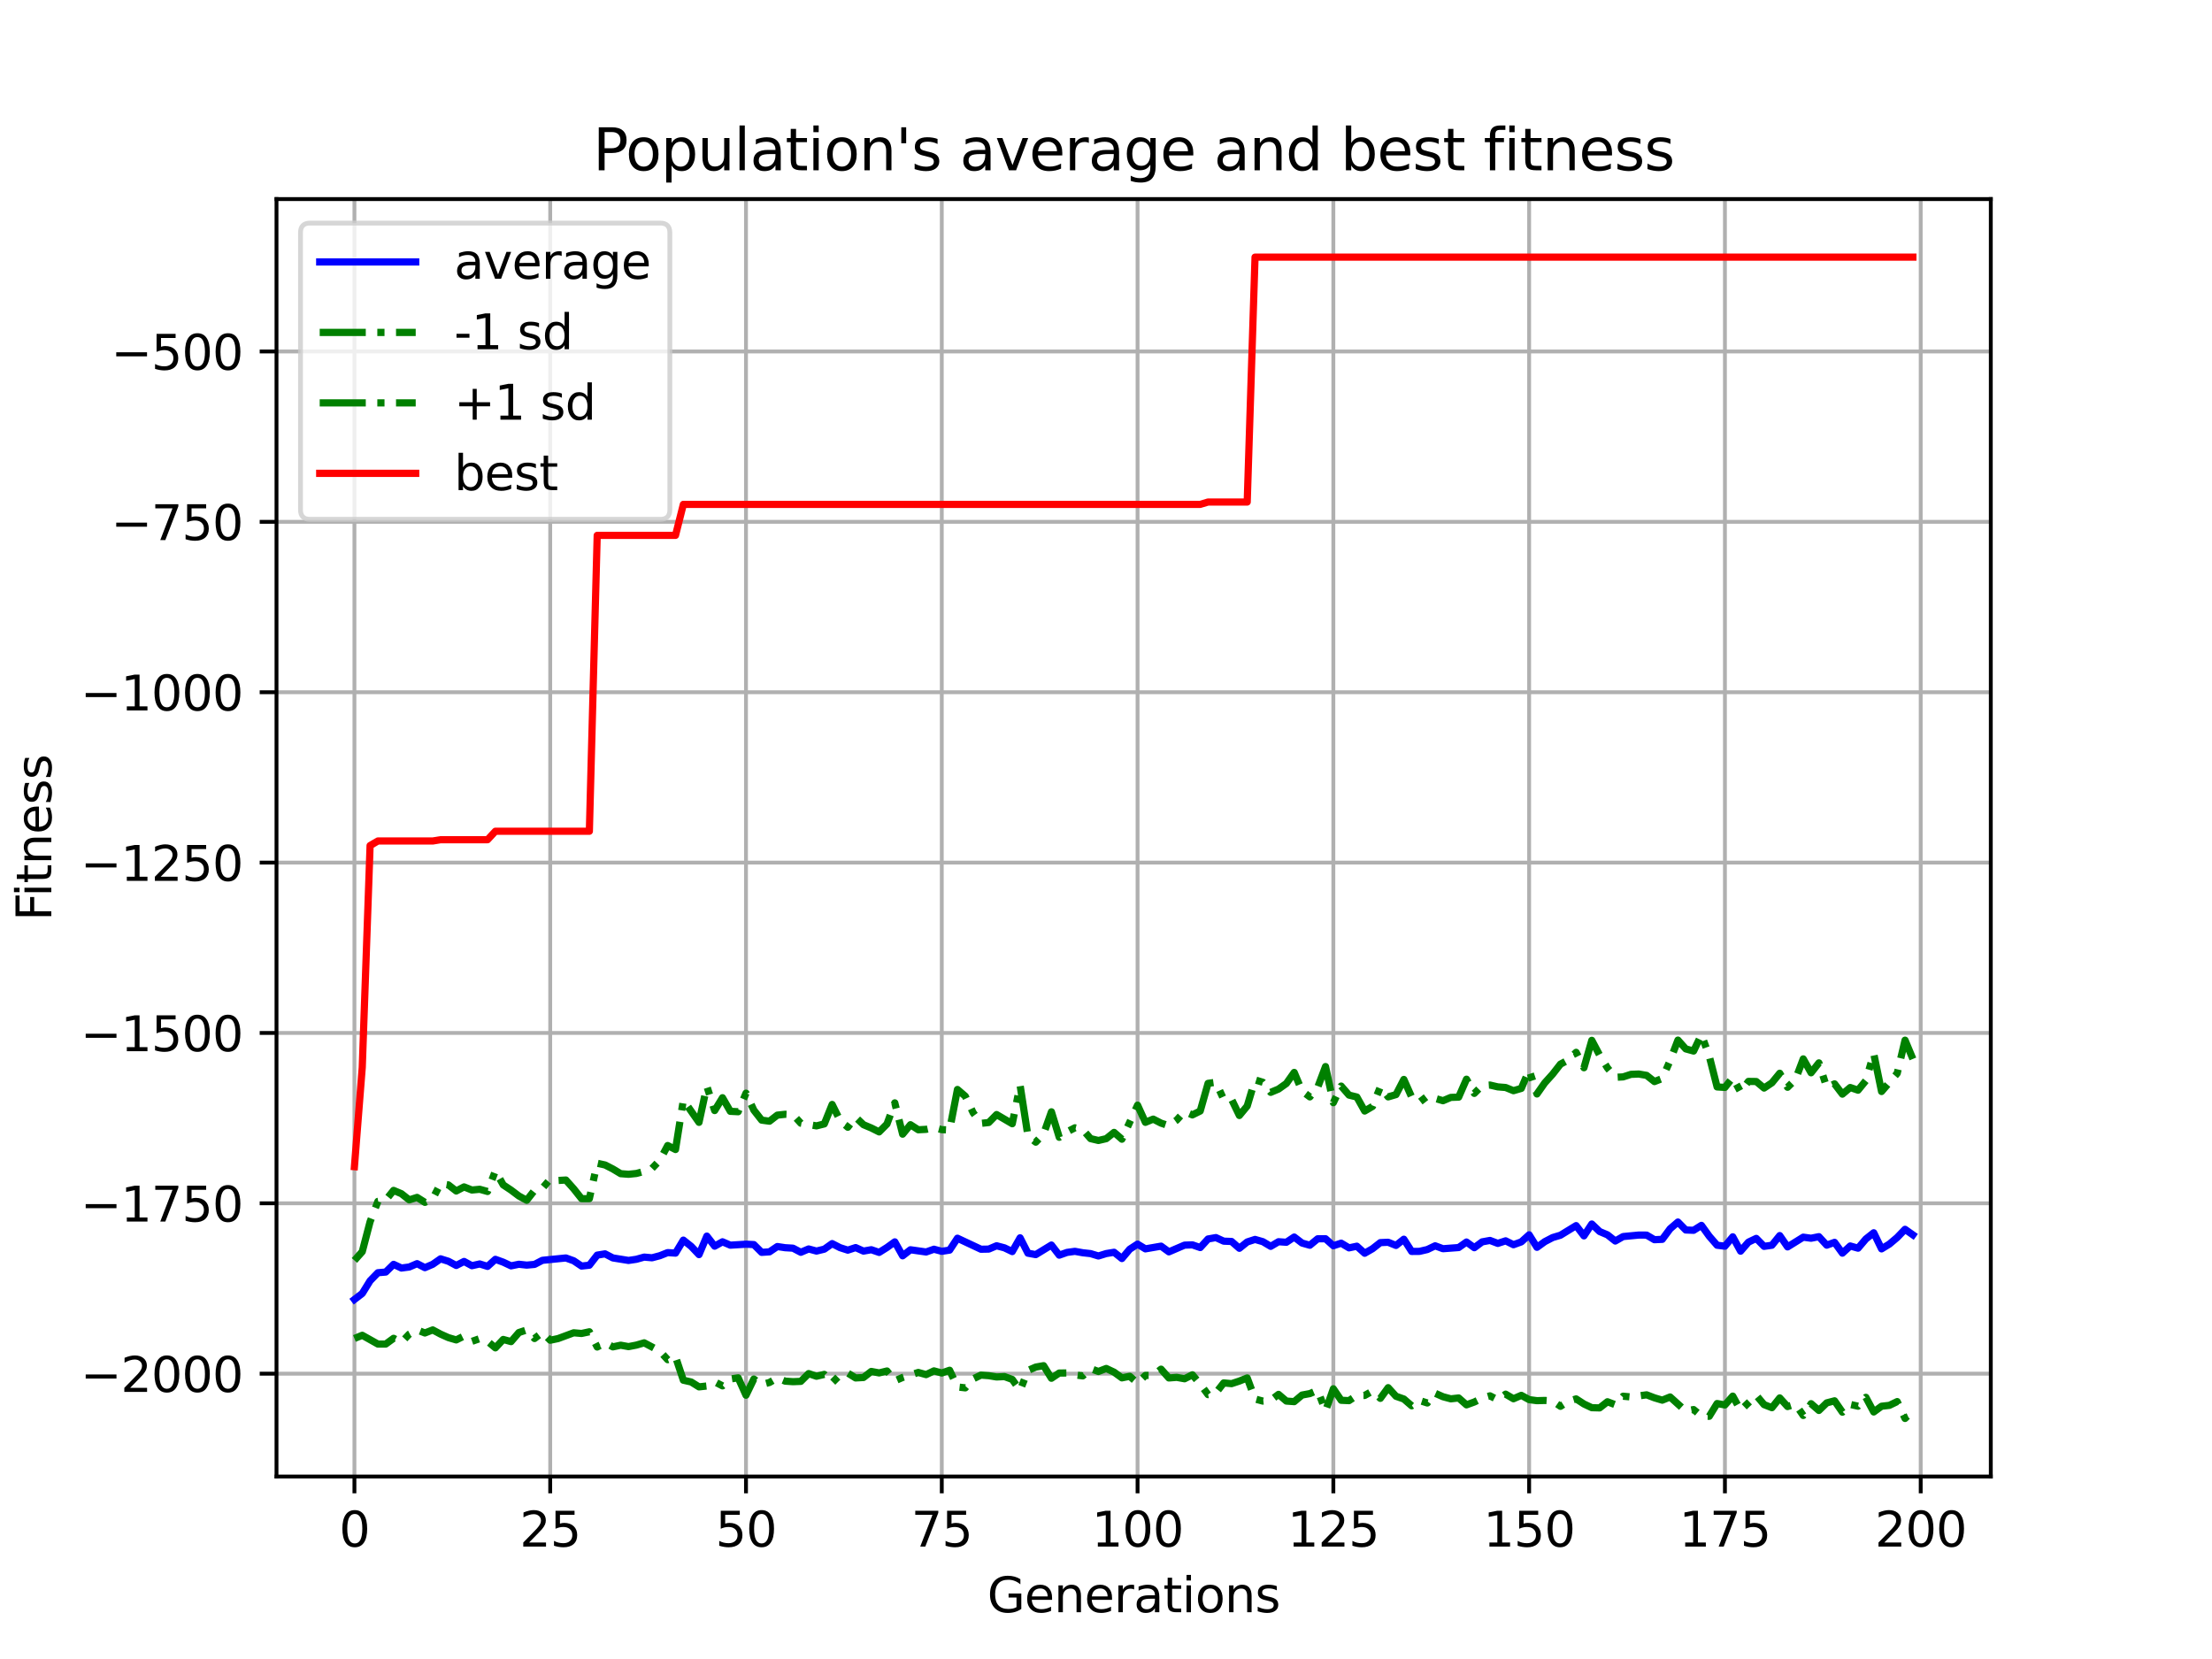 <?xml version="1.0" encoding="utf-8" standalone="no"?>
<!DOCTYPE svg PUBLIC "-//W3C//DTD SVG 1.1//EN"
  "http://www.w3.org/Graphics/SVG/1.1/DTD/svg11.dtd">
<svg xmlns:xlink="http://www.w3.org/1999/xlink" width="460.8pt" height="345.6pt" viewBox="0 0 460.8 345.6" xmlns="http://www.w3.org/2000/svg" version="1.1">
 <defs>
  <style type="text/css">*{stroke-linejoin: round; stroke-linecap: butt}</style>
 </defs>
 <g id="figure_1">
  <g id="patch_1">
   <path d="M 0 345.6 
L 460.8 345.6 
L 460.8 0 
L 0 0 
z
" style="fill: #ffffff"/>
  </g>
  <g id="axes_1">
   <g id="patch_2">
    <path d="M 57.6 307.584 
L 414.72 307.584 
L 414.72 41.472 
L 57.6 41.472 
z
" style="fill: #ffffff"/>
   </g>
   <g id="matplotlib.axis_1">
    <g id="xtick_1">
     <g id="line2d_1">
      <path d="M 73.833 307.584 
L 73.833 41.472 
" clip-path="url(#pc657e2a3b8)" style="fill: none; stroke: #b0b0b0; stroke-width: 0.8; stroke-linecap: square"/>
     </g>
     <g id="line2d_2">
      <defs>
       <path id="mb7244d2cf9" d="M 0 0 
L 0 3.5 
" style="stroke: #000000; stroke-width: 0.8"/>
      </defs>
      <g>
       <use xlink:href="#mb7244d2cf9" x="73.833" y="307.584" style="stroke: #000000; stroke-width: 0.8"/>
      </g>
     </g>
     <g id="text_1">
      <!-- 0 -->
      <g transform="translate(70.651 322.182) scale(0.1 -0.1)">
       <defs>
        <path id="DejaVuSans-30" d="M 2034 4250 
Q 1547 4250 1301 3770 
Q 1056 3291 1056 2328 
Q 1056 1369 1301 889 
Q 1547 409 2034 409 
Q 2525 409 2770 889 
Q 3016 1369 3016 2328 
Q 3016 3291 2770 3770 
Q 2525 4250 2034 4250 
z
M 2034 4750 
Q 2819 4750 3233 4129 
Q 3647 3509 3647 2328 
Q 3647 1150 3233 529 
Q 2819 -91 2034 -91 
Q 1250 -91 836 529 
Q 422 1150 422 2328 
Q 422 3509 836 4129 
Q 1250 4750 2034 4750 
z
" transform="scale(0.016)"/>
       </defs>
       <use xlink:href="#DejaVuSans-30"/>
      </g>
     </g>
    </g>
    <g id="xtick_2">
     <g id="line2d_3">
      <path d="M 114.618 307.584 
L 114.618 41.472 
" clip-path="url(#pc657e2a3b8)" style="fill: none; stroke: #b0b0b0; stroke-width: 0.8; stroke-linecap: square"/>
     </g>
     <g id="line2d_4">
      <g>
       <use xlink:href="#mb7244d2cf9" x="114.618" y="307.584" style="stroke: #000000; stroke-width: 0.8"/>
      </g>
     </g>
     <g id="text_2">
      <!-- 25 -->
      <g transform="translate(108.256 322.182) scale(0.1 -0.1)">
       <defs>
        <path id="DejaVuSans-32" d="M 1228 531 
L 3431 531 
L 3431 0 
L 469 0 
L 469 531 
Q 828 903 1448 1529 
Q 2069 2156 2228 2338 
Q 2531 2678 2651 2914 
Q 2772 3150 2772 3378 
Q 2772 3750 2511 3984 
Q 2250 4219 1831 4219 
Q 1534 4219 1204 4116 
Q 875 4013 500 3803 
L 500 4441 
Q 881 4594 1212 4672 
Q 1544 4750 1819 4750 
Q 2544 4750 2975 4387 
Q 3406 4025 3406 3419 
Q 3406 3131 3298 2873 
Q 3191 2616 2906 2266 
Q 2828 2175 2409 1742 
Q 1991 1309 1228 531 
z
" transform="scale(0.016)"/>
        <path id="DejaVuSans-35" d="M 691 4666 
L 3169 4666 
L 3169 4134 
L 1269 4134 
L 1269 2991 
Q 1406 3038 1543 3061 
Q 1681 3084 1819 3084 
Q 2600 3084 3056 2656 
Q 3513 2228 3513 1497 
Q 3513 744 3044 326 
Q 2575 -91 1722 -91 
Q 1428 -91 1123 -41 
Q 819 9 494 109 
L 494 744 
Q 775 591 1075 516 
Q 1375 441 1709 441 
Q 2250 441 2565 725 
Q 2881 1009 2881 1497 
Q 2881 1984 2565 2268 
Q 2250 2553 1709 2553 
Q 1456 2553 1204 2497 
Q 953 2441 691 2322 
L 691 4666 
z
" transform="scale(0.016)"/>
       </defs>
       <use xlink:href="#DejaVuSans-32"/>
       <use xlink:href="#DejaVuSans-35" x="63.623"/>
      </g>
     </g>
    </g>
    <g id="xtick_3">
     <g id="line2d_5">
      <path d="M 155.404 307.584 
L 155.404 41.472 
" clip-path="url(#pc657e2a3b8)" style="fill: none; stroke: #b0b0b0; stroke-width: 0.8; stroke-linecap: square"/>
     </g>
     <g id="line2d_6">
      <g>
       <use xlink:href="#mb7244d2cf9" x="155.404" y="307.584" style="stroke: #000000; stroke-width: 0.8"/>
      </g>
     </g>
     <g id="text_3">
      <!-- 50 -->
      <g transform="translate(149.042 322.182) scale(0.1 -0.1)">
       <use xlink:href="#DejaVuSans-35"/>
       <use xlink:href="#DejaVuSans-30" x="63.623"/>
      </g>
     </g>
    </g>
    <g id="xtick_4">
     <g id="line2d_7">
      <path d="M 196.19 307.584 
L 196.19 41.472 
" clip-path="url(#pc657e2a3b8)" style="fill: none; stroke: #b0b0b0; stroke-width: 0.8; stroke-linecap: square"/>
     </g>
     <g id="line2d_8">
      <g>
       <use xlink:href="#mb7244d2cf9" x="196.19" y="307.584" style="stroke: #000000; stroke-width: 0.8"/>
      </g>
     </g>
     <g id="text_4">
      <!-- 75 -->
      <g transform="translate(189.827 322.182) scale(0.1 -0.1)">
       <defs>
        <path id="DejaVuSans-37" d="M 525 4666 
L 3525 4666 
L 3525 4397 
L 1831 0 
L 1172 0 
L 2766 4134 
L 525 4134 
L 525 4666 
z
" transform="scale(0.016)"/>
       </defs>
       <use xlink:href="#DejaVuSans-37"/>
       <use xlink:href="#DejaVuSans-35" x="63.623"/>
      </g>
     </g>
    </g>
    <g id="xtick_5">
     <g id="line2d_9">
      <path d="M 236.976 307.584 
L 236.976 41.472 
" clip-path="url(#pc657e2a3b8)" style="fill: none; stroke: #b0b0b0; stroke-width: 0.8; stroke-linecap: square"/>
     </g>
     <g id="line2d_10">
      <g>
       <use xlink:href="#mb7244d2cf9" x="236.976" y="307.584" style="stroke: #000000; stroke-width: 0.8"/>
      </g>
     </g>
     <g id="text_5">
      <!-- 100 -->
      <g transform="translate(227.432 322.182) scale(0.1 -0.1)">
       <defs>
        <path id="DejaVuSans-31" d="M 794 531 
L 1825 531 
L 1825 4091 
L 703 3866 
L 703 4441 
L 1819 4666 
L 2450 4666 
L 2450 531 
L 3481 531 
L 3481 0 
L 794 0 
L 794 531 
z
" transform="scale(0.016)"/>
       </defs>
       <use xlink:href="#DejaVuSans-31"/>
       <use xlink:href="#DejaVuSans-30" x="63.623"/>
       <use xlink:href="#DejaVuSans-30" x="127.246"/>
      </g>
     </g>
    </g>
    <g id="xtick_6">
     <g id="line2d_11">
      <path d="M 277.761 307.584 
L 277.761 41.472 
" clip-path="url(#pc657e2a3b8)" style="fill: none; stroke: #b0b0b0; stroke-width: 0.8; stroke-linecap: square"/>
     </g>
     <g id="line2d_12">
      <g>
       <use xlink:href="#mb7244d2cf9" x="277.761" y="307.584" style="stroke: #000000; stroke-width: 0.8"/>
      </g>
     </g>
     <g id="text_6">
      <!-- 125 -->
      <g transform="translate(268.218 322.182) scale(0.1 -0.1)">
       <use xlink:href="#DejaVuSans-31"/>
       <use xlink:href="#DejaVuSans-32" x="63.623"/>
       <use xlink:href="#DejaVuSans-35" x="127.246"/>
      </g>
     </g>
    </g>
    <g id="xtick_7">
     <g id="line2d_13">
      <path d="M 318.547 307.584 
L 318.547 41.472 
" clip-path="url(#pc657e2a3b8)" style="fill: none; stroke: #b0b0b0; stroke-width: 0.8; stroke-linecap: square"/>
     </g>
     <g id="line2d_14">
      <g>
       <use xlink:href="#mb7244d2cf9" x="318.547" y="307.584" style="stroke: #000000; stroke-width: 0.8"/>
      </g>
     </g>
     <g id="text_7">
      <!-- 150 -->
      <g transform="translate(309.003 322.182) scale(0.1 -0.1)">
       <use xlink:href="#DejaVuSans-31"/>
       <use xlink:href="#DejaVuSans-35" x="63.623"/>
       <use xlink:href="#DejaVuSans-30" x="127.246"/>
      </g>
     </g>
    </g>
    <g id="xtick_8">
     <g id="line2d_15">
      <path d="M 359.333 307.584 
L 359.333 41.472 
" clip-path="url(#pc657e2a3b8)" style="fill: none; stroke: #b0b0b0; stroke-width: 0.8; stroke-linecap: square"/>
     </g>
     <g id="line2d_16">
      <g>
       <use xlink:href="#mb7244d2cf9" x="359.333" y="307.584" style="stroke: #000000; stroke-width: 0.8"/>
      </g>
     </g>
     <g id="text_8">
      <!-- 175 -->
      <g transform="translate(349.789 322.182) scale(0.1 -0.1)">
       <use xlink:href="#DejaVuSans-31"/>
       <use xlink:href="#DejaVuSans-37" x="63.623"/>
       <use xlink:href="#DejaVuSans-35" x="127.246"/>
      </g>
     </g>
    </g>
    <g id="xtick_9">
     <g id="line2d_17">
      <path d="M 400.119 307.584 
L 400.119 41.472 
" clip-path="url(#pc657e2a3b8)" style="fill: none; stroke: #b0b0b0; stroke-width: 0.8; stroke-linecap: square"/>
     </g>
     <g id="line2d_18">
      <g>
       <use xlink:href="#mb7244d2cf9" x="400.119" y="307.584" style="stroke: #000000; stroke-width: 0.8"/>
      </g>
     </g>
     <g id="text_9">
      <!-- 200 -->
      <g transform="translate(390.575 322.182) scale(0.1 -0.1)">
       <use xlink:href="#DejaVuSans-32"/>
       <use xlink:href="#DejaVuSans-30" x="63.623"/>
       <use xlink:href="#DejaVuSans-30" x="127.246"/>
      </g>
     </g>
    </g>
    <g id="text_10">
     <!-- Generations -->
     <g transform="translate(205.662 335.861) scale(0.1 -0.1)">
      <defs>
       <path id="DejaVuSans-47" d="M 3809 666 
L 3809 1919 
L 2778 1919 
L 2778 2438 
L 4434 2438 
L 4434 434 
Q 4069 175 3628 42 
Q 3188 -91 2688 -91 
Q 1594 -91 976 548 
Q 359 1188 359 2328 
Q 359 3472 976 4111 
Q 1594 4750 2688 4750 
Q 3144 4750 3555 4637 
Q 3966 4525 4313 4306 
L 4313 3634 
Q 3963 3931 3569 4081 
Q 3175 4231 2741 4231 
Q 1884 4231 1454 3753 
Q 1025 3275 1025 2328 
Q 1025 1384 1454 906 
Q 1884 428 2741 428 
Q 3075 428 3337 486 
Q 3600 544 3809 666 
z
" transform="scale(0.016)"/>
       <path id="DejaVuSans-65" d="M 3597 1894 
L 3597 1613 
L 953 1613 
Q 991 1019 1311 708 
Q 1631 397 2203 397 
Q 2534 397 2845 478 
Q 3156 559 3463 722 
L 3463 178 
Q 3153 47 2828 -22 
Q 2503 -91 2169 -91 
Q 1331 -91 842 396 
Q 353 884 353 1716 
Q 353 2575 817 3079 
Q 1281 3584 2069 3584 
Q 2775 3584 3186 3129 
Q 3597 2675 3597 1894 
z
M 3022 2063 
Q 3016 2534 2758 2815 
Q 2500 3097 2075 3097 
Q 1594 3097 1305 2825 
Q 1016 2553 972 2059 
L 3022 2063 
z
" transform="scale(0.016)"/>
       <path id="DejaVuSans-6e" d="M 3513 2113 
L 3513 0 
L 2938 0 
L 2938 2094 
Q 2938 2591 2744 2837 
Q 2550 3084 2163 3084 
Q 1697 3084 1428 2787 
Q 1159 2491 1159 1978 
L 1159 0 
L 581 0 
L 581 3500 
L 1159 3500 
L 1159 2956 
Q 1366 3272 1645 3428 
Q 1925 3584 2291 3584 
Q 2894 3584 3203 3211 
Q 3513 2838 3513 2113 
z
" transform="scale(0.016)"/>
       <path id="DejaVuSans-72" d="M 2631 2963 
Q 2534 3019 2420 3045 
Q 2306 3072 2169 3072 
Q 1681 3072 1420 2755 
Q 1159 2438 1159 1844 
L 1159 0 
L 581 0 
L 581 3500 
L 1159 3500 
L 1159 2956 
Q 1341 3275 1631 3429 
Q 1922 3584 2338 3584 
Q 2397 3584 2469 3576 
Q 2541 3569 2628 3553 
L 2631 2963 
z
" transform="scale(0.016)"/>
       <path id="DejaVuSans-61" d="M 2194 1759 
Q 1497 1759 1228 1600 
Q 959 1441 959 1056 
Q 959 750 1161 570 
Q 1363 391 1709 391 
Q 2188 391 2477 730 
Q 2766 1069 2766 1631 
L 2766 1759 
L 2194 1759 
z
M 3341 1997 
L 3341 0 
L 2766 0 
L 2766 531 
Q 2569 213 2275 61 
Q 1981 -91 1556 -91 
Q 1019 -91 701 211 
Q 384 513 384 1019 
Q 384 1609 779 1909 
Q 1175 2209 1959 2209 
L 2766 2209 
L 2766 2266 
Q 2766 2663 2505 2880 
Q 2244 3097 1772 3097 
Q 1472 3097 1187 3025 
Q 903 2953 641 2809 
L 641 3341 
Q 956 3463 1253 3523 
Q 1550 3584 1831 3584 
Q 2591 3584 2966 3190 
Q 3341 2797 3341 1997 
z
" transform="scale(0.016)"/>
       <path id="DejaVuSans-74" d="M 1172 4494 
L 1172 3500 
L 2356 3500 
L 2356 3053 
L 1172 3053 
L 1172 1153 
Q 1172 725 1289 603 
Q 1406 481 1766 481 
L 2356 481 
L 2356 0 
L 1766 0 
Q 1100 0 847 248 
Q 594 497 594 1153 
L 594 3053 
L 172 3053 
L 172 3500 
L 594 3500 
L 594 4494 
L 1172 4494 
z
" transform="scale(0.016)"/>
       <path id="DejaVuSans-69" d="M 603 3500 
L 1178 3500 
L 1178 0 
L 603 0 
L 603 3500 
z
M 603 4863 
L 1178 4863 
L 1178 4134 
L 603 4134 
L 603 4863 
z
" transform="scale(0.016)"/>
       <path id="DejaVuSans-6f" d="M 1959 3097 
Q 1497 3097 1228 2736 
Q 959 2375 959 1747 
Q 959 1119 1226 758 
Q 1494 397 1959 397 
Q 2419 397 2687 759 
Q 2956 1122 2956 1747 
Q 2956 2369 2687 2733 
Q 2419 3097 1959 3097 
z
M 1959 3584 
Q 2709 3584 3137 3096 
Q 3566 2609 3566 1747 
Q 3566 888 3137 398 
Q 2709 -91 1959 -91 
Q 1206 -91 779 398 
Q 353 888 353 1747 
Q 353 2609 779 3096 
Q 1206 3584 1959 3584 
z
" transform="scale(0.016)"/>
       <path id="DejaVuSans-73" d="M 2834 3397 
L 2834 2853 
Q 2591 2978 2328 3040 
Q 2066 3103 1784 3103 
Q 1356 3103 1142 2972 
Q 928 2841 928 2578 
Q 928 2378 1081 2264 
Q 1234 2150 1697 2047 
L 1894 2003 
Q 2506 1872 2764 1633 
Q 3022 1394 3022 966 
Q 3022 478 2636 193 
Q 2250 -91 1575 -91 
Q 1294 -91 989 -36 
Q 684 19 347 128 
L 347 722 
Q 666 556 975 473 
Q 1284 391 1588 391 
Q 1994 391 2212 530 
Q 2431 669 2431 922 
Q 2431 1156 2273 1281 
Q 2116 1406 1581 1522 
L 1381 1569 
Q 847 1681 609 1914 
Q 372 2147 372 2553 
Q 372 3047 722 3315 
Q 1072 3584 1716 3584 
Q 2034 3584 2315 3537 
Q 2597 3491 2834 3397 
z
" transform="scale(0.016)"/>
      </defs>
      <use xlink:href="#DejaVuSans-47"/>
      <use xlink:href="#DejaVuSans-65" x="77.49"/>
      <use xlink:href="#DejaVuSans-6e" x="139.014"/>
      <use xlink:href="#DejaVuSans-65" x="202.393"/>
      <use xlink:href="#DejaVuSans-72" x="263.916"/>
      <use xlink:href="#DejaVuSans-61" x="305.029"/>
      <use xlink:href="#DejaVuSans-74" x="366.309"/>
      <use xlink:href="#DejaVuSans-69" x="405.518"/>
      <use xlink:href="#DejaVuSans-6f" x="433.301"/>
      <use xlink:href="#DejaVuSans-6e" x="494.482"/>
      <use xlink:href="#DejaVuSans-73" x="557.861"/>
     </g>
    </g>
   </g>
   <g id="matplotlib.axis_2">
    <g id="ytick_1">
     <g id="line2d_19">
      <path d="M 57.6 286.163 
L 414.72 286.163 
" clip-path="url(#pc657e2a3b8)" style="fill: none; stroke: #b0b0b0; stroke-width: 0.8; stroke-linecap: square"/>
     </g>
     <g id="line2d_20">
      <defs>
       <path id="maf74243889" d="M 0 0 
L -3.5 0 
" style="stroke: #000000; stroke-width: 0.8"/>
      </defs>
      <g>
       <use xlink:href="#maf74243889" x="57.6" y="286.163" style="stroke: #000000; stroke-width: 0.8"/>
      </g>
     </g>
     <g id="text_11">
      <!-- −2000 -->
      <g transform="translate(16.77 289.962) scale(0.1 -0.1)">
       <defs>
        <path id="DejaVuSans-2212" d="M 678 2272 
L 4684 2272 
L 4684 1741 
L 678 1741 
L 678 2272 
z
" transform="scale(0.016)"/>
       </defs>
       <use xlink:href="#DejaVuSans-2212"/>
       <use xlink:href="#DejaVuSans-32" x="83.789"/>
       <use xlink:href="#DejaVuSans-30" x="147.412"/>
       <use xlink:href="#DejaVuSans-30" x="211.035"/>
       <use xlink:href="#DejaVuSans-30" x="274.658"/>
      </g>
     </g>
    </g>
    <g id="ytick_2">
     <g id="line2d_21">
      <path d="M 57.6 250.672 
L 414.72 250.672 
" clip-path="url(#pc657e2a3b8)" style="fill: none; stroke: #b0b0b0; stroke-width: 0.8; stroke-linecap: square"/>
     </g>
     <g id="line2d_22">
      <g>
       <use xlink:href="#maf74243889" x="57.6" y="250.672" style="stroke: #000000; stroke-width: 0.8"/>
      </g>
     </g>
     <g id="text_12">
      <!-- −1750 -->
      <g transform="translate(16.77 254.472) scale(0.1 -0.1)">
       <use xlink:href="#DejaVuSans-2212"/>
       <use xlink:href="#DejaVuSans-31" x="83.789"/>
       <use xlink:href="#DejaVuSans-37" x="147.412"/>
       <use xlink:href="#DejaVuSans-35" x="211.035"/>
       <use xlink:href="#DejaVuSans-30" x="274.658"/>
      </g>
     </g>
    </g>
    <g id="ytick_3">
     <g id="line2d_23">
      <path d="M 57.6 215.182 
L 414.72 215.182 
" clip-path="url(#pc657e2a3b8)" style="fill: none; stroke: #b0b0b0; stroke-width: 0.8; stroke-linecap: square"/>
     </g>
     <g id="line2d_24">
      <g>
       <use xlink:href="#maf74243889" x="57.6" y="215.182" style="stroke: #000000; stroke-width: 0.8"/>
      </g>
     </g>
     <g id="text_13">
      <!-- −1500 -->
      <g transform="translate(16.77 218.981) scale(0.1 -0.1)">
       <use xlink:href="#DejaVuSans-2212"/>
       <use xlink:href="#DejaVuSans-31" x="83.789"/>
       <use xlink:href="#DejaVuSans-35" x="147.412"/>
       <use xlink:href="#DejaVuSans-30" x="211.035"/>
       <use xlink:href="#DejaVuSans-30" x="274.658"/>
      </g>
     </g>
    </g>
    <g id="ytick_4">
     <g id="line2d_25">
      <path d="M 57.6 179.691 
L 414.72 179.691 
" clip-path="url(#pc657e2a3b8)" style="fill: none; stroke: #b0b0b0; stroke-width: 0.8; stroke-linecap: square"/>
     </g>
     <g id="line2d_26">
      <g>
       <use xlink:href="#maf74243889" x="57.6" y="179.691" style="stroke: #000000; stroke-width: 0.8"/>
      </g>
     </g>
     <g id="text_14">
      <!-- −1250 -->
      <g transform="translate(16.77 183.491) scale(0.1 -0.1)">
       <use xlink:href="#DejaVuSans-2212"/>
       <use xlink:href="#DejaVuSans-31" x="83.789"/>
       <use xlink:href="#DejaVuSans-32" x="147.412"/>
       <use xlink:href="#DejaVuSans-35" x="211.035"/>
       <use xlink:href="#DejaVuSans-30" x="274.658"/>
      </g>
     </g>
    </g>
    <g id="ytick_5">
     <g id="line2d_27">
      <path d="M 57.6 144.201 
L 414.72 144.201 
" clip-path="url(#pc657e2a3b8)" style="fill: none; stroke: #b0b0b0; stroke-width: 0.8; stroke-linecap: square"/>
     </g>
     <g id="line2d_28">
      <g>
       <use xlink:href="#maf74243889" x="57.6" y="144.201" style="stroke: #000000; stroke-width: 0.8"/>
      </g>
     </g>
     <g id="text_15">
      <!-- −1000 -->
      <g transform="translate(16.77 148) scale(0.1 -0.1)">
       <use xlink:href="#DejaVuSans-2212"/>
       <use xlink:href="#DejaVuSans-31" x="83.789"/>
       <use xlink:href="#DejaVuSans-30" x="147.412"/>
       <use xlink:href="#DejaVuSans-30" x="211.035"/>
       <use xlink:href="#DejaVuSans-30" x="274.658"/>
      </g>
     </g>
    </g>
    <g id="ytick_6">
     <g id="line2d_29">
      <path d="M 57.6 108.71 
L 414.72 108.71 
" clip-path="url(#pc657e2a3b8)" style="fill: none; stroke: #b0b0b0; stroke-width: 0.8; stroke-linecap: square"/>
     </g>
     <g id="line2d_30">
      <g>
       <use xlink:href="#maf74243889" x="57.6" y="108.71" style="stroke: #000000; stroke-width: 0.8"/>
      </g>
     </g>
     <g id="text_16">
      <!-- −750 -->
      <g transform="translate(23.133 112.509) scale(0.1 -0.1)">
       <use xlink:href="#DejaVuSans-2212"/>
       <use xlink:href="#DejaVuSans-37" x="83.789"/>
       <use xlink:href="#DejaVuSans-35" x="147.412"/>
       <use xlink:href="#DejaVuSans-30" x="211.035"/>
      </g>
     </g>
    </g>
    <g id="ytick_7">
     <g id="line2d_31">
      <path d="M 57.6 73.22 
L 414.72 73.22 
" clip-path="url(#pc657e2a3b8)" style="fill: none; stroke: #b0b0b0; stroke-width: 0.8; stroke-linecap: square"/>
     </g>
     <g id="line2d_32">
      <g>
       <use xlink:href="#maf74243889" x="57.6" y="73.22" style="stroke: #000000; stroke-width: 0.8"/>
      </g>
     </g>
     <g id="text_17">
      <!-- −500 -->
      <g transform="translate(23.133 77.019) scale(0.1 -0.1)">
       <use xlink:href="#DejaVuSans-2212"/>
       <use xlink:href="#DejaVuSans-35" x="83.789"/>
       <use xlink:href="#DejaVuSans-30" x="147.412"/>
       <use xlink:href="#DejaVuSans-30" x="211.035"/>
      </g>
     </g>
    </g>
    <g id="text_18">
     <!-- Fitness -->
     <g transform="translate(10.691 191.845) rotate(-90) scale(0.1 -0.1)">
      <defs>
       <path id="DejaVuSans-46" d="M 628 4666 
L 3309 4666 
L 3309 4134 
L 1259 4134 
L 1259 2759 
L 3109 2759 
L 3109 2228 
L 1259 2228 
L 1259 0 
L 628 0 
L 628 4666 
z
" transform="scale(0.016)"/>
      </defs>
      <use xlink:href="#DejaVuSans-46"/>
      <use xlink:href="#DejaVuSans-69" x="50.27"/>
      <use xlink:href="#DejaVuSans-74" x="78.053"/>
      <use xlink:href="#DejaVuSans-6e" x="117.262"/>
      <use xlink:href="#DejaVuSans-65" x="180.641"/>
      <use xlink:href="#DejaVuSans-73" x="242.164"/>
      <use xlink:href="#DejaVuSans-73" x="294.264"/>
     </g>
    </g>
   </g>
   <g id="line2d_33">
    <path d="M 73.833 270.704 
L 75.464 269.451 
L 77.096 266.809 
L 78.727 265.131 
L 80.358 264.993 
L 81.99 263.388 
L 83.621 264.154 
L 85.253 263.94 
L 86.884 263.242 
L 88.516 264.077 
L 90.147 263.376 
L 91.778 262.238 
L 93.41 262.746 
L 95.041 263.619 
L 96.673 262.784 
L 98.304 263.668 
L 99.936 263.304 
L 101.567 263.813 
L 103.198 262.342 
L 104.83 262.934 
L 106.461 263.7 
L 108.093 263.369 
L 109.724 263.546 
L 111.356 263.399 
L 112.987 262.549 
L 117.881 262.057 
L 119.513 262.645 
L 121.144 263.743 
L 122.776 263.566 
L 124.407 261.467 
L 126.038 261.2 
L 127.67 262.049 
L 130.933 262.574 
L 132.564 262.333 
L 134.196 261.876 
L 135.827 262.021 
L 137.458 261.587 
L 139.09 260.939 
L 140.721 261.046 
L 142.353 258.339 
L 143.984 259.641 
L 145.616 261.359 
L 147.247 257.502 
L 148.879 259.598 
L 150.51 258.689 
L 152.141 259.392 
L 155.404 259.19 
L 157.036 259.268 
L 158.667 260.889 
L 160.299 260.78 
L 161.93 259.675 
L 163.561 259.921 
L 165.193 260.017 
L 166.824 260.874 
L 168.456 260.18 
L 170.087 260.619 
L 171.719 260.222 
L 173.35 259.067 
L 174.981 259.905 
L 176.613 260.43 
L 178.244 259.895 
L 179.876 260.626 
L 181.507 260.339 
L 183.139 260.899 
L 184.77 259.88 
L 186.401 258.702 
L 188.033 261.61 
L 189.664 260.348 
L 192.927 260.811 
L 194.559 260.237 
L 196.19 260.671 
L 197.821 260.421 
L 199.453 257.943 
L 204.347 260.238 
L 205.979 260.208 
L 207.61 259.516 
L 209.241 259.946 
L 210.873 260.726 
L 212.504 257.859 
L 214.136 261.061 
L 215.767 261.36 
L 219.03 259.365 
L 220.661 261.473 
L 222.293 260.898 
L 223.924 260.676 
L 225.556 260.97 
L 227.187 261.15 
L 228.819 261.645 
L 230.45 261.141 
L 232.081 260.871 
L 233.713 262.175 
L 235.344 260.232 
L 236.976 259.174 
L 238.607 260.161 
L 241.87 259.596 
L 243.501 260.783 
L 246.764 259.383 
L 248.396 259.325 
L 250.027 259.888 
L 251.659 258.103 
L 253.29 257.811 
L 254.921 258.557 
L 256.553 258.619 
L 258.184 260.04 
L 259.816 258.725 
L 261.447 258.196 
L 263.079 258.666 
L 264.71 259.635 
L 266.341 258.673 
L 267.973 258.788 
L 269.604 257.696 
L 271.236 258.947 
L 272.867 259.407 
L 274.499 258.063 
L 276.13 258.053 
L 277.761 259.508 
L 279.393 258.977 
L 281.024 259.953 
L 282.656 259.607 
L 284.287 261.074 
L 285.919 260.134 
L 287.55 258.859 
L 289.181 258.789 
L 290.813 259.446 
L 292.444 258.152 
L 294.076 260.698 
L 295.707 260.682 
L 297.339 260.302 
L 298.97 259.525 
L 300.601 260.131 
L 303.864 259.887 
L 305.496 258.736 
L 307.127 259.917 
L 308.759 258.703 
L 310.39 258.406 
L 312.021 259.02 
L 313.653 258.488 
L 315.284 259.298 
L 316.916 258.706 
L 318.547 257.233 
L 320.179 259.839 
L 321.81 258.657 
L 323.441 257.807 
L 325.073 257.318 
L 328.336 255.319 
L 329.967 257.453 
L 331.599 254.985 
L 333.23 256.548 
L 334.862 257.237 
L 336.493 258.528 
L 338.124 257.598 
L 341.387 257.285 
L 343.019 257.294 
L 344.65 258.252 
L 346.282 258.176 
L 347.913 255.977 
L 349.544 254.572 
L 351.176 256.228 
L 352.807 256.294 
L 354.439 255.268 
L 356.07 257.528 
L 357.702 259.405 
L 359.333 259.602 
L 360.964 257.652 
L 362.596 260.64 
L 364.227 258.76 
L 365.859 257.982 
L 367.49 259.637 
L 369.122 259.408 
L 370.753 257.395 
L 372.384 259.753 
L 375.647 257.726 
L 377.279 257.947 
L 378.91 257.62 
L 380.542 259.39 
L 382.173 258.804 
L 383.804 261.053 
L 385.436 259.56 
L 387.067 260.02 
L 388.699 258.099 
L 390.33 256.808 
L 391.962 260.163 
L 393.593 259.163 
L 395.224 257.785 
L 396.856 256.089 
L 398.487 257.242 
L 398.487 257.242 
" clip-path="url(#pc657e2a3b8)" style="fill: none; stroke: #0000ff; stroke-width: 1.5; stroke-linecap: square"/>
   </g>
   <g id="line2d_34">
    <path d="M 73.833 278.832 
L 75.464 278.163 
L 78.727 279.994 
L 80.358 279.99 
L 81.99 278.795 
L 83.621 279.639 
L 85.253 277.922 
L 86.884 277.043 
L 88.516 277.683 
L 90.147 277.046 
L 91.778 277.921 
L 93.41 278.651 
L 95.041 279.13 
L 96.673 278.315 
L 98.304 279.434 
L 99.936 278.859 
L 101.567 279.419 
L 103.198 280.781 
L 104.83 279.034 
L 106.461 279.483 
L 108.093 277.59 
L 109.724 277.053 
L 111.356 278.836 
L 112.987 277.569 
L 114.618 279.193 
L 116.25 278.851 
L 119.513 277.643 
L 121.144 277.786 
L 122.776 277.433 
L 124.407 280.607 
L 126.038 279.718 
L 127.67 280.579 
L 129.301 280.229 
L 130.933 280.524 
L 132.564 280.208 
L 134.196 279.735 
L 137.458 281.469 
L 139.09 283.246 
L 140.721 282.625 
L 142.353 287.523 
L 143.984 287.889 
L 145.616 288.912 
L 147.247 288.728 
L 148.879 287.847 
L 150.51 288.702 
L 152.141 287.275 
L 153.773 287.023 
L 155.404 290.65 
L 157.036 287.274 
L 158.667 288.436 
L 160.299 287.993 
L 161.93 287.048 
L 163.561 287.717 
L 165.193 287.83 
L 166.824 287.764 
L 168.456 286.146 
L 170.087 286.697 
L 171.719 286.311 
L 173.35 288.056 
L 174.981 286.438 
L 176.613 286.036 
L 178.244 287.052 
L 179.876 286.959 
L 181.507 285.696 
L 183.139 286.002 
L 184.77 285.602 
L 186.401 287.659 
L 188.033 286.951 
L 191.296 285.907 
L 192.927 286.359 
L 194.559 285.58 
L 196.19 286.019 
L 197.821 285.449 
L 199.453 288.928 
L 201.084 289.115 
L 202.716 287.252 
L 204.347 286.457 
L 205.979 286.578 
L 207.61 286.848 
L 209.241 286.764 
L 210.873 287.359 
L 212.504 289.656 
L 214.136 285.499 
L 215.767 284.789 
L 217.399 284.495 
L 219.03 287.119 
L 220.661 286.024 
L 222.293 286.019 
L 223.924 286.409 
L 225.556 286.624 
L 227.187 285.103 
L 228.819 285.706 
L 230.45 285.076 
L 232.081 285.846 
L 233.713 287.033 
L 235.344 286.706 
L 236.976 288.124 
L 238.607 286.521 
L 240.239 286.513 
L 241.87 285.221 
L 243.501 287.057 
L 245.133 286.928 
L 246.764 287.224 
L 248.396 286.395 
L 250.027 288.327 
L 251.659 290.523 
L 253.29 290.167 
L 254.921 288.086 
L 256.553 288.239 
L 258.184 287.701 
L 259.816 287.044 
L 261.447 291.436 
L 263.079 291.874 
L 264.71 291.713 
L 266.341 290.474 
L 267.973 291.867 
L 269.604 291.988 
L 271.236 290.615 
L 272.867 290.31 
L 274.499 289.62 
L 276.13 293.922 
L 277.761 289.309 
L 279.393 291.705 
L 281.024 291.778 
L 282.656 290.686 
L 284.287 290.697 
L 285.919 289.778 
L 287.55 291.302 
L 289.181 289.076 
L 290.813 290.869 
L 292.444 291.438 
L 294.076 292.851 
L 295.707 291.743 
L 297.339 292.266 
L 298.97 290.24 
L 300.601 290.964 
L 302.233 291.402 
L 303.864 291.219 
L 305.496 292.655 
L 307.127 292.062 
L 308.759 291.263 
L 310.39 290.778 
L 312.021 291.623 
L 313.653 290.429 
L 315.284 291.386 
L 316.916 290.676 
L 318.547 291.57 
L 320.179 291.785 
L 321.81 291.736 
L 323.441 291.844 
L 325.073 292.957 
L 326.704 291.919 
L 328.336 291.418 
L 329.967 292.476 
L 331.599 293.249 
L 333.23 293.292 
L 334.862 292.009 
L 336.493 292.63 
L 338.124 290.859 
L 339.756 291.01 
L 343.019 290.567 
L 344.65 291.192 
L 346.282 291.679 
L 347.913 291.015 
L 351.176 293.956 
L 352.807 293.636 
L 354.439 294.998 
L 356.07 295.038 
L 357.702 292.382 
L 359.333 292.674 
L 360.964 290.836 
L 362.596 293.797 
L 365.859 290.666 
L 367.49 292.611 
L 369.122 293.247 
L 370.753 291.213 
L 372.384 293.008 
L 374.016 292.5 
L 375.647 294.866 
L 377.279 292.413 
L 378.91 293.824 
L 380.542 292.243 
L 382.173 291.817 
L 383.804 294.178 
L 385.436 292.57 
L 387.067 292.934 
L 388.699 291.089 
L 390.33 294.139 
L 391.962 292.945 
L 393.593 292.759 
L 395.224 291.976 
L 396.856 295.488 
L 398.487 293.886 
L 398.487 293.886 
" clip-path="url(#pc657e2a3b8)" style="fill: none; stroke-dasharray: 9.6,2.4,1.5,2.4; stroke-dashoffset: 0; stroke: #008000; stroke-width: 1.5"/>
   </g>
   <g id="line2d_35">
    <path d="M 73.833 262.576 
L 75.464 260.74 
L 77.096 254.503 
L 78.727 250.268 
L 80.358 249.996 
L 81.99 247.981 
L 83.621 248.669 
L 85.253 249.959 
L 86.884 249.44 
L 88.516 250.471 
L 90.147 249.706 
L 91.778 246.554 
L 93.41 246.84 
L 95.041 248.107 
L 96.673 247.252 
L 98.304 247.902 
L 99.936 247.749 
L 101.567 248.206 
L 103.198 243.903 
L 104.83 246.833 
L 106.461 247.918 
L 108.093 249.149 
L 109.724 250.039 
L 111.356 247.962 
L 112.987 247.528 
L 114.618 245.636 
L 116.25 245.915 
L 117.881 245.82 
L 119.513 247.646 
L 121.144 249.7 
L 122.776 249.699 
L 124.407 242.328 
L 126.038 242.682 
L 127.67 243.518 
L 129.301 244.499 
L 130.933 244.624 
L 132.564 244.457 
L 134.196 244.016 
L 135.827 243.402 
L 137.458 241.705 
L 139.09 238.633 
L 140.721 239.466 
L 142.353 229.156 
L 145.616 233.806 
L 147.247 226.277 
L 148.879 231.349 
L 150.51 228.675 
L 152.141 231.51 
L 153.773 231.592 
L 155.404 227.729 
L 157.036 231.263 
L 158.667 233.342 
L 160.299 233.567 
L 161.93 232.303 
L 163.561 232.126 
L 165.193 232.203 
L 166.824 233.984 
L 170.087 234.541 
L 171.719 234.133 
L 173.35 230.078 
L 174.981 233.371 
L 176.613 234.825 
L 178.244 232.738 
L 179.876 234.293 
L 181.507 234.981 
L 183.139 235.796 
L 184.77 234.157 
L 186.401 229.746 
L 188.033 236.268 
L 189.664 234.296 
L 191.296 235.353 
L 192.927 235.263 
L 194.559 234.895 
L 196.19 235.323 
L 197.821 235.394 
L 199.453 226.958 
L 201.084 228.359 
L 202.716 231.789 
L 204.347 234.019 
L 205.979 233.838 
L 207.61 232.184 
L 210.873 234.094 
L 212.504 226.062 
L 214.136 236.624 
L 215.767 237.931 
L 217.399 236.22 
L 219.03 231.61 
L 220.661 236.922 
L 222.293 235.777 
L 223.924 234.943 
L 225.556 235.316 
L 227.187 237.196 
L 228.819 237.583 
L 230.45 237.205 
L 232.081 235.896 
L 233.713 237.317 
L 236.976 230.224 
L 238.607 233.802 
L 240.239 233.132 
L 241.87 233.971 
L 243.501 234.51 
L 245.133 233.334 
L 246.764 231.542 
L 248.396 232.255 
L 250.027 231.448 
L 251.659 225.684 
L 253.29 225.455 
L 254.921 229.028 
L 256.553 228.998 
L 258.184 232.378 
L 259.816 230.407 
L 261.447 224.957 
L 263.079 225.457 
L 264.71 227.557 
L 266.341 226.871 
L 267.973 225.71 
L 269.604 223.404 
L 271.236 227.278 
L 272.867 228.504 
L 274.499 226.507 
L 276.13 222.184 
L 277.761 229.708 
L 279.393 226.25 
L 281.024 228.127 
L 282.656 228.528 
L 284.287 231.45 
L 285.919 230.491 
L 287.55 226.416 
L 289.181 228.503 
L 290.813 228.023 
L 292.444 224.866 
L 294.076 228.545 
L 295.707 229.62 
L 297.339 228.338 
L 300.601 229.299 
L 302.233 228.608 
L 303.864 228.555 
L 305.496 224.817 
L 307.127 227.772 
L 308.759 226.143 
L 310.39 226.035 
L 312.021 226.416 
L 313.653 226.547 
L 315.284 227.211 
L 316.916 226.735 
L 318.547 222.896 
L 320.179 227.894 
L 321.81 225.577 
L 323.441 223.77 
L 325.073 221.679 
L 326.704 220.808 
L 328.336 219.22 
L 329.967 222.43 
L 331.599 216.72 
L 333.23 219.804 
L 334.862 222.464 
L 336.493 224.425 
L 338.124 224.336 
L 339.756 223.808 
L 341.387 223.74 
L 343.019 224.021 
L 344.65 225.312 
L 346.282 224.674 
L 347.913 220.939 
L 349.544 216.67 
L 351.176 218.501 
L 352.807 218.953 
L 354.439 215.539 
L 356.07 220.019 
L 357.702 226.427 
L 359.333 226.53 
L 360.964 224.469 
L 362.596 227.483 
L 364.227 225.277 
L 365.859 225.299 
L 367.49 226.663 
L 369.122 225.569 
L 370.753 223.578 
L 372.384 226.498 
L 374.016 224.901 
L 375.647 220.587 
L 377.279 223.48 
L 378.91 221.416 
L 380.542 226.537 
L 382.173 225.79 
L 383.804 227.928 
L 385.436 226.549 
L 387.067 227.106 
L 388.699 225.108 
L 390.33 219.477 
L 391.962 227.38 
L 395.224 223.593 
L 396.856 216.689 
L 398.487 220.597 
L 398.487 220.597 
" clip-path="url(#pc657e2a3b8)" style="fill: none; stroke-dasharray: 9.6,2.4,1.5,2.4; stroke-dashoffset: 0; stroke: #008000; stroke-width: 1.5"/>
   </g>
   <g id="line2d_36">
    <path d="M 73.833 243.041 
L 75.464 222.34 
L 77.096 176.145 
L 78.727 175.194 
L 90.147 175.194 
L 91.778 174.927 
L 101.567 174.927 
L 103.198 173.164 
L 122.776 173.164 
L 124.407 111.526 
L 140.721 111.526 
L 142.353 105.07 
L 250.027 105.07 
L 251.659 104.582 
L 259.816 104.582 
L 261.447 53.568 
L 398.487 53.568 
L 398.487 53.568 
" clip-path="url(#pc657e2a3b8)" style="fill: none; stroke: #ff0000; stroke-width: 1.5; stroke-linecap: square"/>
   </g>
   <g id="patch_3">
    <path d="M 57.6 307.584 
L 57.6 41.472 
" style="fill: none; stroke: #000000; stroke-width: 0.8; stroke-linejoin: miter; stroke-linecap: square"/>
   </g>
   <g id="patch_4">
    <path d="M 414.72 307.584 
L 414.72 41.472 
" style="fill: none; stroke: #000000; stroke-width: 0.8; stroke-linejoin: miter; stroke-linecap: square"/>
   </g>
   <g id="patch_5">
    <path d="M 57.6 307.584 
L 414.72 307.584 
" style="fill: none; stroke: #000000; stroke-width: 0.8; stroke-linejoin: miter; stroke-linecap: square"/>
   </g>
   <g id="patch_6">
    <path d="M 57.6 41.472 
L 414.72 41.472 
" style="fill: none; stroke: #000000; stroke-width: 0.8; stroke-linejoin: miter; stroke-linecap: square"/>
   </g>
   <g id="text_19">
    <!-- Population's average and best fitness -->
    <g transform="translate(123.53 35.472) scale(0.12 -0.12)">
     <defs>
      <path id="DejaVuSans-50" d="M 1259 4147 
L 1259 2394 
L 2053 2394 
Q 2494 2394 2734 2622 
Q 2975 2850 2975 3272 
Q 2975 3691 2734 3919 
Q 2494 4147 2053 4147 
L 1259 4147 
z
M 628 4666 
L 2053 4666 
Q 2838 4666 3239 4311 
Q 3641 3956 3641 3272 
Q 3641 2581 3239 2228 
Q 2838 1875 2053 1875 
L 1259 1875 
L 1259 0 
L 628 0 
L 628 4666 
z
" transform="scale(0.016)"/>
      <path id="DejaVuSans-70" d="M 1159 525 
L 1159 -1331 
L 581 -1331 
L 581 3500 
L 1159 3500 
L 1159 2969 
Q 1341 3281 1617 3432 
Q 1894 3584 2278 3584 
Q 2916 3584 3314 3078 
Q 3713 2572 3713 1747 
Q 3713 922 3314 415 
Q 2916 -91 2278 -91 
Q 1894 -91 1617 61 
Q 1341 213 1159 525 
z
M 3116 1747 
Q 3116 2381 2855 2742 
Q 2594 3103 2138 3103 
Q 1681 3103 1420 2742 
Q 1159 2381 1159 1747 
Q 1159 1113 1420 752 
Q 1681 391 2138 391 
Q 2594 391 2855 752 
Q 3116 1113 3116 1747 
z
" transform="scale(0.016)"/>
      <path id="DejaVuSans-75" d="M 544 1381 
L 544 3500 
L 1119 3500 
L 1119 1403 
Q 1119 906 1312 657 
Q 1506 409 1894 409 
Q 2359 409 2629 706 
Q 2900 1003 2900 1516 
L 2900 3500 
L 3475 3500 
L 3475 0 
L 2900 0 
L 2900 538 
Q 2691 219 2414 64 
Q 2138 -91 1772 -91 
Q 1169 -91 856 284 
Q 544 659 544 1381 
z
M 1991 3584 
L 1991 3584 
z
" transform="scale(0.016)"/>
      <path id="DejaVuSans-6c" d="M 603 4863 
L 1178 4863 
L 1178 0 
L 603 0 
L 603 4863 
z
" transform="scale(0.016)"/>
      <path id="DejaVuSans-27" d="M 1147 4666 
L 1147 2931 
L 616 2931 
L 616 4666 
L 1147 4666 
z
" transform="scale(0.016)"/>
      <path id="DejaVuSans-20" transform="scale(0.016)"/>
      <path id="DejaVuSans-76" d="M 191 3500 
L 800 3500 
L 1894 563 
L 2988 3500 
L 3597 3500 
L 2284 0 
L 1503 0 
L 191 3500 
z
" transform="scale(0.016)"/>
      <path id="DejaVuSans-67" d="M 2906 1791 
Q 2906 2416 2648 2759 
Q 2391 3103 1925 3103 
Q 1463 3103 1205 2759 
Q 947 2416 947 1791 
Q 947 1169 1205 825 
Q 1463 481 1925 481 
Q 2391 481 2648 825 
Q 2906 1169 2906 1791 
z
M 3481 434 
Q 3481 -459 3084 -895 
Q 2688 -1331 1869 -1331 
Q 1566 -1331 1297 -1286 
Q 1028 -1241 775 -1147 
L 775 -588 
Q 1028 -725 1275 -790 
Q 1522 -856 1778 -856 
Q 2344 -856 2625 -561 
Q 2906 -266 2906 331 
L 2906 616 
Q 2728 306 2450 153 
Q 2172 0 1784 0 
Q 1141 0 747 490 
Q 353 981 353 1791 
Q 353 2603 747 3093 
Q 1141 3584 1784 3584 
Q 2172 3584 2450 3431 
Q 2728 3278 2906 2969 
L 2906 3500 
L 3481 3500 
L 3481 434 
z
" transform="scale(0.016)"/>
      <path id="DejaVuSans-64" d="M 2906 2969 
L 2906 4863 
L 3481 4863 
L 3481 0 
L 2906 0 
L 2906 525 
Q 2725 213 2448 61 
Q 2172 -91 1784 -91 
Q 1150 -91 751 415 
Q 353 922 353 1747 
Q 353 2572 751 3078 
Q 1150 3584 1784 3584 
Q 2172 3584 2448 3432 
Q 2725 3281 2906 2969 
z
M 947 1747 
Q 947 1113 1208 752 
Q 1469 391 1925 391 
Q 2381 391 2643 752 
Q 2906 1113 2906 1747 
Q 2906 2381 2643 2742 
Q 2381 3103 1925 3103 
Q 1469 3103 1208 2742 
Q 947 2381 947 1747 
z
" transform="scale(0.016)"/>
      <path id="DejaVuSans-62" d="M 3116 1747 
Q 3116 2381 2855 2742 
Q 2594 3103 2138 3103 
Q 1681 3103 1420 2742 
Q 1159 2381 1159 1747 
Q 1159 1113 1420 752 
Q 1681 391 2138 391 
Q 2594 391 2855 752 
Q 3116 1113 3116 1747 
z
M 1159 2969 
Q 1341 3281 1617 3432 
Q 1894 3584 2278 3584 
Q 2916 3584 3314 3078 
Q 3713 2572 3713 1747 
Q 3713 922 3314 415 
Q 2916 -91 2278 -91 
Q 1894 -91 1617 61 
Q 1341 213 1159 525 
L 1159 0 
L 581 0 
L 581 4863 
L 1159 4863 
L 1159 2969 
z
" transform="scale(0.016)"/>
      <path id="DejaVuSans-66" d="M 2375 4863 
L 2375 4384 
L 1825 4384 
Q 1516 4384 1395 4259 
Q 1275 4134 1275 3809 
L 1275 3500 
L 2222 3500 
L 2222 3053 
L 1275 3053 
L 1275 0 
L 697 0 
L 697 3053 
L 147 3053 
L 147 3500 
L 697 3500 
L 697 3744 
Q 697 4328 969 4595 
Q 1241 4863 1831 4863 
L 2375 4863 
z
" transform="scale(0.016)"/>
     </defs>
     <use xlink:href="#DejaVuSans-50"/>
     <use xlink:href="#DejaVuSans-6f" x="56.678"/>
     <use xlink:href="#DejaVuSans-70" x="117.859"/>
     <use xlink:href="#DejaVuSans-75" x="181.336"/>
     <use xlink:href="#DejaVuSans-6c" x="244.715"/>
     <use xlink:href="#DejaVuSans-61" x="272.498"/>
     <use xlink:href="#DejaVuSans-74" x="333.777"/>
     <use xlink:href="#DejaVuSans-69" x="372.986"/>
     <use xlink:href="#DejaVuSans-6f" x="400.77"/>
     <use xlink:href="#DejaVuSans-6e" x="461.951"/>
     <use xlink:href="#DejaVuSans-27" x="525.33"/>
     <use xlink:href="#DejaVuSans-73" x="552.82"/>
     <use xlink:href="#DejaVuSans-20" x="604.92"/>
     <use xlink:href="#DejaVuSans-61" x="636.707"/>
     <use xlink:href="#DejaVuSans-76" x="697.986"/>
     <use xlink:href="#DejaVuSans-65" x="757.166"/>
     <use xlink:href="#DejaVuSans-72" x="818.689"/>
     <use xlink:href="#DejaVuSans-61" x="859.803"/>
     <use xlink:href="#DejaVuSans-67" x="921.082"/>
     <use xlink:href="#DejaVuSans-65" x="984.559"/>
     <use xlink:href="#DejaVuSans-20" x="1046.082"/>
     <use xlink:href="#DejaVuSans-61" x="1077.869"/>
     <use xlink:href="#DejaVuSans-6e" x="1139.148"/>
     <use xlink:href="#DejaVuSans-64" x="1202.527"/>
     <use xlink:href="#DejaVuSans-20" x="1266.004"/>
     <use xlink:href="#DejaVuSans-62" x="1297.791"/>
     <use xlink:href="#DejaVuSans-65" x="1361.268"/>
     <use xlink:href="#DejaVuSans-73" x="1422.791"/>
     <use xlink:href="#DejaVuSans-74" x="1474.891"/>
     <use xlink:href="#DejaVuSans-20" x="1514.1"/>
     <use xlink:href="#DejaVuSans-66" x="1545.887"/>
     <use xlink:href="#DejaVuSans-69" x="1581.092"/>
     <use xlink:href="#DejaVuSans-74" x="1608.875"/>
     <use xlink:href="#DejaVuSans-6e" x="1648.084"/>
     <use xlink:href="#DejaVuSans-65" x="1711.463"/>
     <use xlink:href="#DejaVuSans-73" x="1772.986"/>
     <use xlink:href="#DejaVuSans-73" x="1825.086"/>
    </g>
   </g>
   <g id="legend_1">
    <g id="patch_7">
     <path d="M 64.6 108.184 
L 137.541 108.184 
Q 139.541 108.184 139.541 106.184 
L 139.541 48.472 
Q 139.541 46.472 137.541 46.472 
L 64.6 46.472 
Q 62.6 46.472 62.6 48.472 
L 62.6 106.184 
Q 62.6 108.184 64.6 108.184 
z
" style="fill: #ffffff; opacity: 0.8; stroke: #cccccc; stroke-linejoin: miter"/>
    </g>
    <g id="line2d_37">
     <path d="M 66.6 54.57 
L 76.6 54.57 
L 86.6 54.57 
" style="fill: none; stroke: #0000ff; stroke-width: 1.5; stroke-linecap: square"/>
    </g>
    <g id="text_20">
     <!-- average -->
     <g transform="translate(94.6 58.07) scale(0.1 -0.1)">
      <use xlink:href="#DejaVuSans-61"/>
      <use xlink:href="#DejaVuSans-76" x="61.279"/>
      <use xlink:href="#DejaVuSans-65" x="120.459"/>
      <use xlink:href="#DejaVuSans-72" x="181.982"/>
      <use xlink:href="#DejaVuSans-61" x="223.096"/>
      <use xlink:href="#DejaVuSans-67" x="284.375"/>
      <use xlink:href="#DejaVuSans-65" x="347.852"/>
     </g>
    </g>
    <g id="line2d_38">
     <path d="M 66.6 69.249 
L 76.6 69.249 
L 86.6 69.249 
" style="fill: none; stroke-dasharray: 9.6,2.4,1.5,2.4; stroke-dashoffset: 0; stroke: #008000; stroke-width: 1.5"/>
    </g>
    <g id="text_21">
     <!-- -1 sd -->
     <g transform="translate(94.6 72.749) scale(0.1 -0.1)">
      <defs>
       <path id="DejaVuSans-2d" d="M 313 2009 
L 1997 2009 
L 1997 1497 
L 313 1497 
L 313 2009 
z
" transform="scale(0.016)"/>
      </defs>
      <use xlink:href="#DejaVuSans-2d"/>
      <use xlink:href="#DejaVuSans-31" x="36.084"/>
      <use xlink:href="#DejaVuSans-20" x="99.707"/>
      <use xlink:href="#DejaVuSans-73" x="131.494"/>
      <use xlink:href="#DejaVuSans-64" x="183.594"/>
     </g>
    </g>
    <g id="line2d_39">
     <path d="M 66.6 83.927 
L 76.6 83.927 
L 86.6 83.927 
" style="fill: none; stroke-dasharray: 9.6,2.4,1.5,2.4; stroke-dashoffset: 0; stroke: #008000; stroke-width: 1.5"/>
    </g>
    <g id="text_22">
     <!-- +1 sd -->
     <g transform="translate(94.6 87.427) scale(0.1 -0.1)">
      <defs>
       <path id="DejaVuSans-2b" d="M 2944 4013 
L 2944 2272 
L 4684 2272 
L 4684 1741 
L 2944 1741 
L 2944 0 
L 2419 0 
L 2419 1741 
L 678 1741 
L 678 2272 
L 2419 2272 
L 2419 4013 
L 2944 4013 
z
" transform="scale(0.016)"/>
      </defs>
      <use xlink:href="#DejaVuSans-2b"/>
      <use xlink:href="#DejaVuSans-31" x="83.789"/>
      <use xlink:href="#DejaVuSans-20" x="147.412"/>
      <use xlink:href="#DejaVuSans-73" x="179.199"/>
      <use xlink:href="#DejaVuSans-64" x="231.299"/>
     </g>
    </g>
    <g id="line2d_40">
     <path d="M 66.6 98.605 
L 76.6 98.605 
L 86.6 98.605 
" style="fill: none; stroke: #ff0000; stroke-width: 1.5; stroke-linecap: square"/>
    </g>
    <g id="text_23">
     <!-- best -->
     <g transform="translate(94.6 102.105) scale(0.1 -0.1)">
      <use xlink:href="#DejaVuSans-62"/>
      <use xlink:href="#DejaVuSans-65" x="63.477"/>
      <use xlink:href="#DejaVuSans-73" x="125"/>
      <use xlink:href="#DejaVuSans-74" x="177.1"/>
     </g>
    </g>
   </g>
  </g>
 </g>
 <defs>
  <clipPath id="pc657e2a3b8">
   <rect x="57.6" y="41.472" width="357.12" height="266.112"/>
  </clipPath>
 </defs>
</svg>
